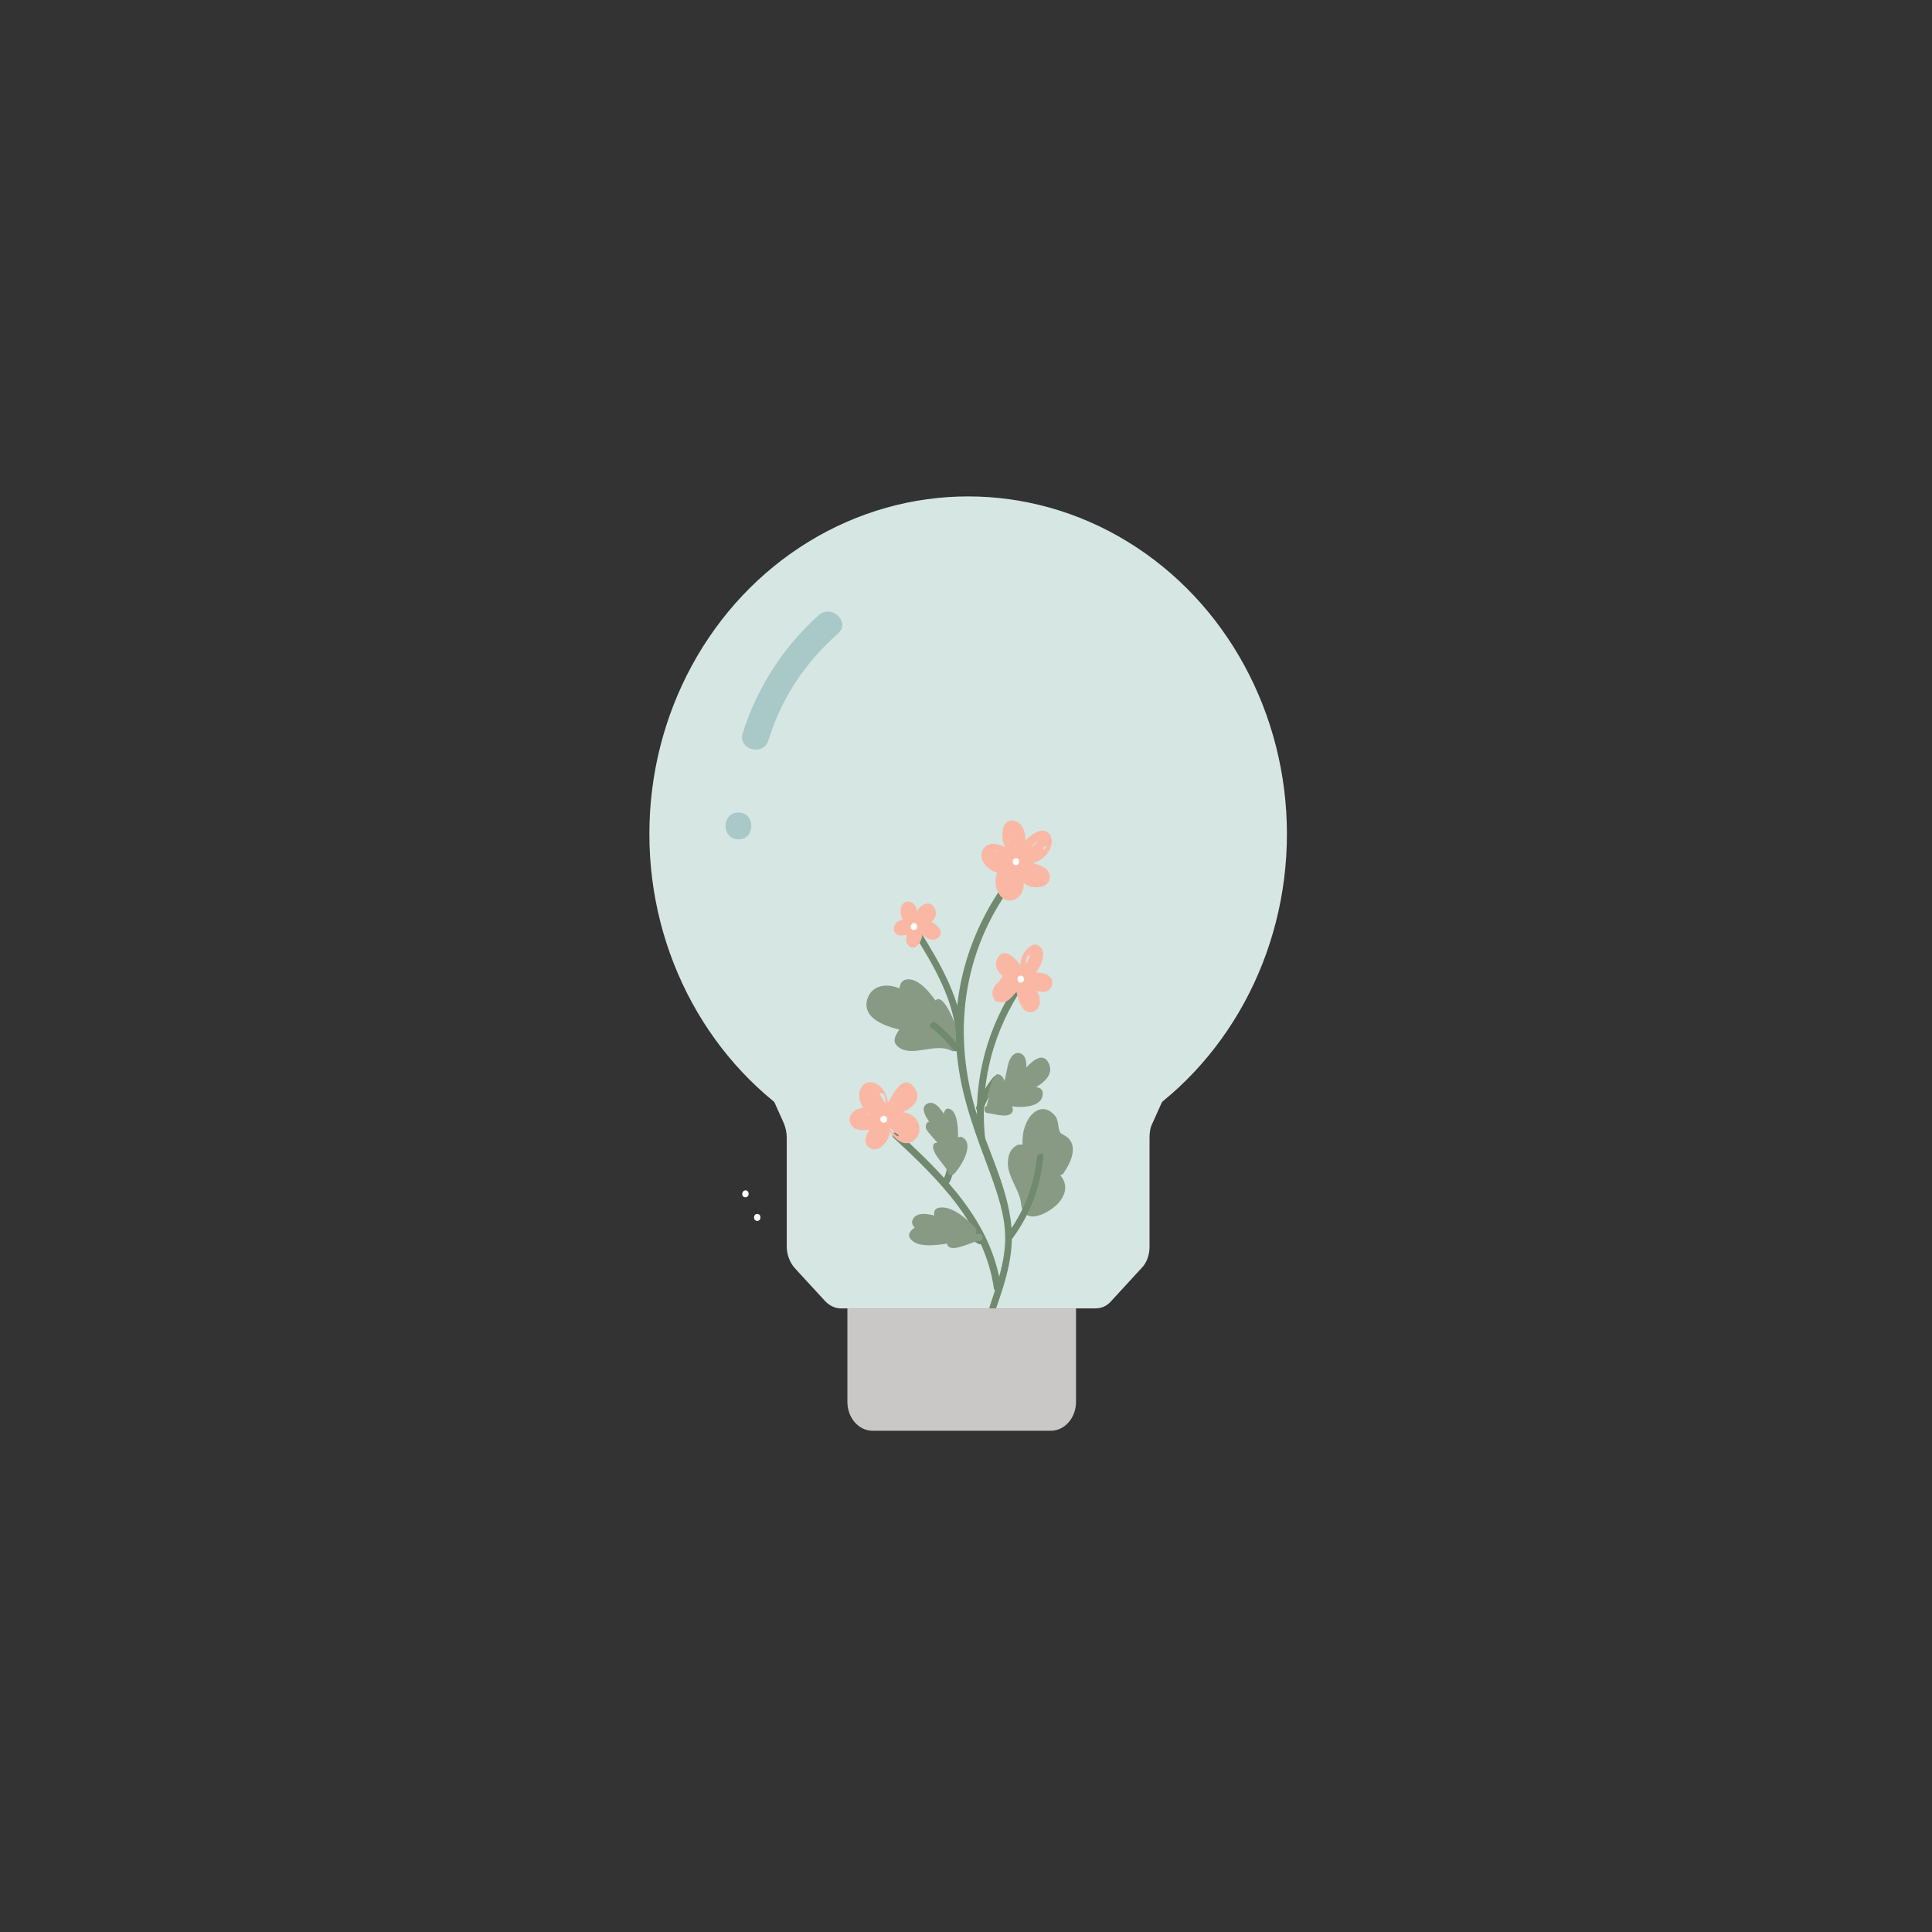 <?xml version="1.0" encoding="utf-8"?>
<!-- Generator: Adobe Illustrator 19.0.0, SVG Export Plug-In . SVG Version: 6.00 Build 0)  -->
<svg version="1.1" id="Layer_1" xmlns="http://www.w3.org/2000/svg" xmlns:xlink="http://www.w3.org/1999/xlink" x="0px" y="0px"
	 viewBox="0 0 360 360" style="enable-background:new 0 0 360 360;" xml:space="preserve">
<rect x="0" y="0" width="360" height="360" fill="#333333" stroke="none"/>
<style type="text/css">
	.st0{fill:#D6E6E3;}
	.st1{fill:#A9C8C8;}
	.st2{fill:#71896F;}
	.st3{fill:#889A84;}
	.st4{fill:#C3D6C2;}
	.st5{fill:#FFFFFF;}
	.st6{fill:#FAB8A4;}
	.st7{fill:#CAC8C7;}
</style>
<ellipse id="XMLID_5_" class="st0" cx="180.4" cy="155.4" rx="59.4" ry="62.9"/>
<path id="XMLID_3_" class="st0" d="M219.6,198.5l-4.9,10.9c-0.4,0.8-0.5,1.7-0.5,2.6v20.3c0,1.5-0.5,3-1.5,4l-5.7,6.2
	c-0.8,0.9-1.8,1.3-2.9,1.3h-23.2h-1h-23.2c-1.1,0-2.1-0.5-2.9-1.3l-5.7-6.2c-0.9-1-1.5-2.5-1.5-4V212c0-0.9-0.2-1.8-0.5-2.6
	l-4.9-10.9H219.6z"/>
<g id="XMLID_2_">
	<path id="XMLID_206_" class="st1" d="M154.4,116.4c-6.4,5.5-11.1,12.9-13.5,20.9"/>
	<g id="XMLID_201_">
		<path id="XMLID_205_" class="st1" d="M152.6,114.6c-6.7,6-11.5,13.5-14.2,22c-1,3.1,3.9,4.4,4.8,1.3c2.4-7.8,6.8-14.4,12.9-19.8
			C158.6,116,155,112.5,152.6,114.6L152.6,114.6z"/>
	</g>
</g>
<g id="XMLID_1_">
	<path id="XMLID_199_" class="st1" d="M137.6,153.9"/>
	<g id="XMLID_194_">
		<path id="XMLID_198_" class="st1" d="M137.6,156.4c3.2,0,3.2-5,0-5C134.4,151.4,134.4,156.4,137.6,156.4L137.6,156.4z"/>
	</g>
</g>
<g id="XMLID_24_">
	<g id="XMLID_188_">
		<path id="XMLID_192_" class="st2" d="M188.6,184.6c-5.2,8.4-7.4,18-6.3,27.9c0.1,0.8,1.3,0.8,1.3,0c-1.1-9.7,1-18.9,6.1-27.2
			C190.1,184.5,189,183.9,188.6,184.6L188.6,184.6z"/>
	</g>
</g>
<g id="XMLID_90_">
	<path id="XMLID_186_" class="st3" d="M197.5,218.3c0.5-0.8,1.1-1.5,1.4-2.4c0.3-0.9,0.4-1.8,0.1-2.7c-0.3-0.9-1.1-1.6-2-1.6l0-0.6
		c0-1-0.3-2.1-0.9-2.9c-0.4-0.6-1.1-1.1-1.8-1.1c-0.8,0-1.4,0.6-1.9,1.3c-1.1,1.6-1.5,3.5-1.2,5.4l-0.3,0.3
		c-0.2-0.3-0.7-0.5-1.1-0.4s-0.7,0.4-0.9,0.7c-0.6,0.9-0.6,2.2-0.3,3.3s0.9,2.1,1.3,3.2c0.6,1.4,1,3,1.2,4.5l0.7,0.5
		c1.8-0.1,3.5-0.9,4.8-2.2c0.6-0.6,1.1-1.3,1.2-2.2s-0.1-1.8-0.8-2.3"/>
	<g id="XMLID_181_">
		<path id="XMLID_185_" class="st3" d="M198.1,218.7c1.2-1.7,2.8-4.7,1-6.6c-0.4-0.4-1.3-0.8-1.5-1c-0.6-1-0.2-2.3-1.1-3.3
			c-1.5-1.7-3.3-1.4-4.6,0.3c-0.7,1-1.2,2.3-1.3,3.5c0,0.4-0.3,2.1,0.2,1.7c0.2-0.2-1.5,0.2-0.9-0.1c-1.6,0.7-2.1,1.9-2.1,3.7
			c0.1,2.3,1.7,4.3,2.3,6.5c0.3,1.2,0.1,2.2,1.1,2.9c1.6,1.2,4.8-0.8,5.9-2c1.5-1.6,2-3.6,0.4-5.4c-0.5-0.6-1.4,0.3-0.9,0.9
			c1.8,2-1.9,5.7-3.9,5.5c-1.5-0.2-1.1-0.9-1.4-2.2c-0.2-0.8-0.5-1.6-0.8-2.4c-0.2-0.3-0.3-0.7-0.5-1c-1.2-1.7-1-3.3,0.7-4.9
			c0.2,0.2,0.6,0.1,0.8-0.1c0.2-0.3,0.3-0.5,0.5-0.8c0.4-0.8-0.4-2.3,0.2-3.2c4.1-5.8,4.3-0.2,4.4,1c0,0.3,0.2,0.5,0.5,0.6
			c3.6,1,1.1,4.5,0.2,5.8C196.5,218.7,197.6,219.3,198.1,218.7L198.1,218.7z"/>
	</g>
</g>
<g id="XMLID_57_">
	<g id="XMLID_175_">
		<path id="XMLID_179_" class="st2" d="M186.5,239.7c-1.8-12.1-10.5-20.7-19.1-28.6c-0.6-0.5-1.5,0.3-0.9,0.9
			c8.4,7.8,17,16.2,18.7,28.1C185.4,240.9,186.6,240.5,186.5,239.7L186.5,239.7z"/>
	</g>
</g>
<g id="XMLID_419_">
	<path id="XMLID_173_" class="st3" d="M178.5,194.4c-0.3-2.4-1.2-4.7-2.5-6.8c-0.2-0.3-0.5-0.7-0.8-0.8s-0.8,0.2-0.7,0.6
		c-1-1.4-2.2-2.7-3.6-3.8c-0.4-0.3-0.7-0.5-1.2-0.6c-0.4-0.1-0.9,0-1.2,0.3c-0.4,0.5-0.3,1.2-0.1,1.8c-1.1-0.9-2.7-1.3-4-0.9
		c-1.4,0.4-2.4,1.9-2.1,3.3c0.3,1.2,1.4,2,2.5,2.6c1.2,0.6,2.6,1,4,1.2c-0.1,0.5-0.5,0.9-0.9,1.4c-0.3,0.4-0.6,1.1-0.3,1.5
		c0.2,0.2,0.4,0.4,0.7,0.5c1.5,0.5,3.2,0.1,4.8-0.1c1.6-0.2,3.4-0.3,4.7,0.6"/>
	<g id="XMLID_168_">
		<path id="XMLID_172_" class="st3" d="M179.1,194.2c-0.2-1.1-3.6-11.4-5.3-6.9c0.4,0,0.8-0.1,1.1-0.1c-1.2-1.6-3.1-4.4-5.3-4.7
			c-1.9-0.2-2.2,1.4-1.9,2.9c0.3-0.2,0.6-0.5,0.9-0.7c-2.3-1.5-6-1.7-7,1.5c-1.1,3.8,4.1,5.3,6.8,5.8c-0.1-0.3-0.2-0.6-0.4-0.9
			c-0.7,1.4-2.2,2.7-0.6,4c2.6,2,6.9-0.9,9.9,0.7c0.7,0.4,1.3-0.7,0.6-1.1c-1.5-0.8-2.8-0.9-4.5-0.8c-1.8,0.2-5.8,0.9-4.3-2.2
			c0.2-0.3,0.1-0.8-0.4-0.9c-1.3-0.2-2.6-0.5-3.8-1.1c-0.5-0.3-0.9-0.6-1.4-0.9c1.3-3.4,2.8-4.4,4.5-2.9c0.5,0.3,1-0.2,0.9-0.7
			c1.3-0.7,2.3-0.5,3,0.5c0.7,0.7,1.3,1.5,1.9,2.3c0.3,0.4,0.9,0.4,1.1-0.1c0-0.1,1.7,2.7,1.8,3c0.5,1.3,0.8,2.6,1.1,3.9
			C178,195.4,179.2,195,179.1,194.2L179.1,194.2z"/>
	</g>
</g>
<g id="XMLID_555_">
	<path id="XMLID_166_" class="st4" d="M182.6,206.5c0.7-1.9,1.7-3.7,3-5.3"/>
	<g id="XMLID_161_">
		<path id="XMLID_165_" class="st2" d="M183.2,206.7c0.7-1.8,1.6-3.5,2.8-5.1c0.5-0.6-0.4-1.5-0.9-0.9c-1.4,1.7-2.4,3.6-3.2,5.6
			C181.7,207.1,183,207.4,183.2,206.7L183.2,206.7z"/>
	</g>
</g>
<g id="XMLID_576_">
	<g id="XMLID_154_">
		<path id="XMLID_158_" class="st2" d="M179.6,194.4c-0.3-8-4.3-14.7-8.4-21.3c-0.4-0.7-1.5-0.1-1.1,0.6c4,6.4,7.9,12.9,8.2,20.6
			C178.4,195.2,179.7,195.2,179.6,194.4L179.6,194.4z"/>
	</g>
</g>
<g id="XMLID_52_">
	<g id="XMLID_148_">
		<path id="XMLID_152_" class="st2" d="M193.2,215.6c-0.5,5.3-2.4,10.2-5.6,14.5c-0.5,0.7,0.6,1.3,1.1,0.6c3.3-4.5,5.2-9.6,5.7-15.2
			C194.6,214.8,193.3,214.8,193.2,215.6L193.2,215.6z"/>
	</g>
</g>
<g id="XMLID_25_">
	<g id="XMLID_142_">
		<path id="XMLID_146_" class="st2" d="M188.6,162.7c-7.9,10-11.8,22.7-10.1,35.4c0.9,7.1,3.5,13.8,6,20.5c1.4,3.9,2.8,7.9,2.8,12.1
			c0,4.4-1.5,8.6-2.9,12.8c-0.3,0.8,0.9,1.1,1.2,0.3c1.9-5.4,3.6-10.8,2.7-16.6c-1-7.1-4.6-13.7-6.6-20.6c-4.4-15.1-2-30.6,7.9-43
			C190,162.9,189.1,162,188.6,162.7L188.6,162.7z"/>
	</g>
</g>
<g id="XMLID_374_">
	<g id="XMLID_136_">
		<path id="XMLID_140_" class="st2" d="M177,220.2c1.2-2.6,0.7-5.3-0.2-7.9c-0.3-0.8-1.5-0.4-1.2,0.3c0.7,2.3,1.4,4.7,0.3,6.9
			C175.6,220.3,176.7,220.9,177,220.2L177,220.2z"/>
	</g>
</g>
<g id="XMLID_159_">
	<g id="XMLID_109_">
		<path id="XMLID_113_" class="st2" d="M183,230.7c-1.8-1-3.7-1.7-5.6-2.2c-0.8-0.2-1.1,1-0.3,1.2c1.9,0.5,3.6,1.2,5.3,2.1
			C183.1,232.1,183.7,231.1,183,230.7L183,230.7z"/>
	</g>
</g>
<g id="XMLID_409_">
	<g id="XMLID_123_">
		<path id="XMLID_127_" class="st2" d="M178.6,194.8c-1.3-1.6-2.7-3-4.2-4.2c-0.6-0.5-1.5,0.4-0.9,0.9c1.6,1.2,3,2.7,4.2,4.2
			C178.3,196.3,179.1,195.4,178.6,194.8L178.6,194.8z"/>
	</g>
</g>
<g id="XMLID_62_">
	<path id="XMLID_121_" class="st3" d="M181.3,229.3c-1.3-1.7-3.3-3-5.5-3.6c-0.4-0.1-0.8-0.2-1.1,0.1c-0.2,0.2-0.2,0.5-0.1,0.8
		c0.1,0.3,0.2,0.6,0.4,0.8c-1.1-0.3-2.2-0.7-3.4-0.5c-0.5,0.1-1,0.3-1.1,0.7c-0.1,0.3,0.1,0.6,0.3,0.8c0.2,0.2,0.5,0.4,0.8,0.5
		c-0.4,0.2-0.8,0.4-1.2,0.6c-0.2,0.1-0.4,0.3-0.4,0.5c-0.1,0.3,0.1,0.6,0.4,0.8c0.3,0.2,0.6,0.2,1,0.3c1.9,0.3,3.8,0.3,5.7-0.1
		c0,0.2-0.1,0.3-0.1,0.5c0,0.2,0,0.4,0.2,0.4c0.1,0,0.2,0,0.2,0.1c1.4,0.1,2.7-0.7,4-1.3c0.3-0.1,0.7-0.3,1.1-0.2"/>
	<g id="XMLID_115_">
		<path id="XMLID_120_" class="st3" d="M181.8,228.9c-1.4-1.6-4.2-4.1-6.5-3.9c-1.7,0.1-1.3,1.5-0.8,2.7c0.2-0.3,0.5-0.6,0.7-0.9
			c-1.3-0.4-4.3-1.3-5.1,0.4c-0.5,1,0.4,1.7,1.2,2.2c0-0.4,0-0.7,0-1.1c-1.2,0.5-2.8,1.7-1.3,2.9c1.6,1.4,5.4,0.7,7.3,0.4
			c-0.3-0.3-0.5-0.5-0.8-0.8c-0.7,3.7,4.7,0.4,6,0.4c0.8,0,0.8-1.3,0-1.3c-0.6,0-0.8,0.1-1.3,0.2c-0.3,0.1-3.6,1.4-3.5,1
			c0.1-0.5-0.3-0.8-0.8-0.8c-1.4,0.2-2.7,0.3-4.1,0.2c-1.2-0.1-2.7-0.5-0.9-1.3c0.4-0.2,0.4-0.9,0-1.1c0.2-0.9,0.7-1.1,1.4-0.8
			c0.5,0.1,1.1,0.2,1.6,0.4c0.6,0.2,0.9-0.5,0.7-0.9c-0.7-1.5,2.2,0.2,2.7,0.4c1,0.6,1.9,1.4,2.6,2.3
			C181.4,230.4,182.3,229.5,181.8,228.9L181.8,228.9z"/>
	</g>
</g>
<g id="XMLID_63_">
	<path id="XMLID_107_" class="st3" d="M177.3,218.4c1.3-1.1,1.8-2.8,2.2-4.5c0.1-0.5,0.1-1.1-0.3-1.3c-0.4-0.1-0.8,0.3-1,0.7
		c-0.3,0.7-0.5,1.6-0.4,2.4c0-1.1,0-2.3,0-3.4c0-1.6,0-3.2-0.7-4.7c-0.1-0.2-0.3-0.4-0.4-0.3c-0.1,0-0.1,0.1-0.1,0.2
		c-0.3,0.9-0.3,1.8-0.1,2.7c-0.4-1.4-1.2-2.7-2.3-3.6c-0.2-0.2-0.4-0.3-0.7-0.4c-0.3,0-0.6,0.1-0.6,0.4c0,0.2,0.1,0.3,0.1,0.5
		c0.7,1.3,1.5,2.5,2.5,3.6c-0.6-0.4-1.2-0.8-1.9-1c-0.1,0-0.2-0.1-0.3,0c-0.2,0.1-0.1,0.5,0.1,0.7c0.8,0.9,1.6,1.7,2.4,2.7
		s1.4,2,1.5,3.2c-0.1-1.3-0.2-2.6-0.4-4c-0.1-0.8-0.3-1.7-0.9-2.3c0.2,0.7,0.3,1.4,0.5,2c-0.3-0.3-0.5-0.7-0.8-1
		c0.9,1.6,1.4,3.3,1.5,5.1c-0.6-1.1-1.4-2.1-2.6-2.6c-0.2,0.2,0,0.4,0.1,0.6c1,1.2,1.9,2.5,2.7,3.9"/>
	<g id="XMLID_95_">
		<path id="XMLID_99_" class="st3" d="M177.7,218.8c1.1-1,3.5-4.8,2.2-6.4c-1.8-2.1-2.8,2.2-2.8,3.2c0.4,0,0.8,0,1.3,0
			c0-1.7,0.8-8.5-1.6-9c-0.3-0.1-0.5,0-0.7,0.3c-0.6,1-0.5,2.3-0.3,3.4c0.4-0.1,0.8-0.2,1.2-0.3c-0.4-1.2-2.3-5.5-4.3-4.3
			c-1.9,1.1,1.4,4.5,2.2,5.4c0.3-0.3,0.5-0.7,0.8-1c-0.8-0.5-1.6-1-2.5-1.1c-0.3,0-0.5,0.2-0.6,0.5c-0.3,0.7,0.1,1.1,0.5,1.6
			c1.4,1.8,3,2.9,3.5,5.3c0.1,0.7,1.3,0.5,1.2-0.2c-0.2-2.2-0.1-4.9-1.5-6.7c-0.4-0.5-1.2,0.1-1,0.6c0.2,0.7,0.3,1.4,0.5,2
			c0.3-0.2,0.7-0.4,1-0.6c-0.3-0.3-0.5-0.7-0.8-1c-0.5-0.6-1.3,0.2-1,0.8c0.8,1.6,1.3,3.1,1.4,4.8c0.4-0.1,0.8-0.2,1.2-0.3
			c-0.7-1.3-1.5-2.1-2.8-2.8c-0.3-0.2-0.8,0-0.9,0.4c-0.1,0.6,0,0.6,0.2,1.2c0.5,1.2,1.9,2.5,2.6,3.8c0.4,0.7,1.5,0.1,1.1-0.6
			c-0.2-0.4-2.8-3.7-2.7-4c-0.3,0.1-0.6,0.2-0.9,0.4c1,0.5,1.8,1.4,2.4,2.4c0.3,0.5,1.2,0.3,1.2-0.3c-0.2-2-0.7-3.7-1.6-5.5
			c-0.3,0.3-0.7,0.5-1,0.8c0.3,0.3,0.5,0.7,0.8,1c0.4,0.5,1.2,0,1-0.6c-0.2-0.7-0.3-1.4-0.5-2c-0.3,0.2-0.7,0.4-1,0.6
			c1.2,1.5,1,4,1.2,5.8c0.4-0.1,0.8-0.1,1.2-0.2c-0.2-1.3-0.8-2.3-1.6-3.3c-0.4-0.5-0.9-1-1.3-1.5c-0.6-0.7-0.8-0.8,0.2-0.1
			c0.6,0.4,1.2-0.5,0.8-1c-0.3-0.3-2-2.3-1.8-2.7c0.4-0.6,1.8,2.9,1.8,2.9c0.3,0.8,1.3,0.4,1.2-0.3c-0.1-0.6-0.3-2.3-0.1-0.8
			c0.1,0.9,0.2,1.7,0.2,2.6c0,1.3,0,2.5,0,3.8c0,0.8,1.2,0.8,1.3,0c0-1.8,0.3-1.8,0.1-0.5c-0.2,1.1-0.9,2.1-1.7,2.8
			C176.2,218.5,177.1,219.4,177.7,218.8L177.7,218.8z"/>
	</g>
</g>
<g id="XMLID_64_">
	<path id="XMLID_106_" class="st3" d="M184.4,203.9c0.3-1,0.6-1.9,1-2.8c0-0.1,0.1-0.2,0.2-0.3c0.2-0.1,0.4,0.2,0.5,0.4
		c0.2,0.6,0.4,1.3,0.5,2c0.1,0.1,0.2-0.1,0.3-0.2c0.9-1.7,0.8-3.8,1.7-5.5c0.2-0.3,0.5-0.7,0.8-0.6c0.4,0,0.7,0.5,0.8,1
		c0.3,1.2,0.1,2.5-0.4,3.6c0.7-1.2,1.5-2.5,2.7-3.3c0.4-0.2,0.8-0.4,1.2-0.3c0.4,0.1,0.7,0.4,0.9,0.9c0.3,0.7-0.1,1.6-0.6,2.2
		c-0.5,0.6-1.2,1-1.9,1.3c-1.2,0.6-2.3,1.2-3.5,1.9c1.4-0.3,2.8-0.6,4.3-0.8c0.1,0,0.2,0,0.3,0c0.2,0.1,0.3,0.4,0.2,0.6
		c-0.1,0.8-0.9,1.3-1.7,1.5c-1.4,0.5-2.9,0.5-4.3,0.1c-0.2,0.5,0.6,1,0.3,1.5c-0.2,0.3-0.6,0.3-0.9,0.3c-1.1-0.1-2.1-0.3-3.2-0.4"/>
	<g id="XMLID_101_">
		<path id="XMLID_105_" class="st3" d="M185,204.1c0.4-1.3,0.7-3.2,1.1-0.7c0.1,0.3,0.5,0.5,0.8,0.4c0.8-0.2,1-1.3,1.2-2
			c0.2-0.9,0.2-2,0.7-2.8c1.7-3,0.9,1.5,0.6,2.3c-0.3,0.7,0.8,1.1,1.1,0.5c0.5-0.8,1-1.7,1.7-2.4c0.3-0.2,0.5-0.5,0.8-0.7
			c1.3,0.9,1.3,1.7,0,2.3c-1.4,1-3.1,1.6-4.5,2.4c-0.6,0.3-0.2,1.3,0.5,1.1c0.4-0.1,3.9-1,4.1-0.7c0.1,0.1-1.7,1-2,1.1
			c-1.1,0.3-2.2,0.1-3.2-0.1c-0.4-0.1-0.8,0.2-0.8,0.6c0,0.3,0.2,1.1,0.2,1.1c-0.3,0.3-2.9-0.3-3.3-0.4c-0.8-0.1-0.8,1.2,0,1.3
			c1.1,0.1,3.6,1,4.5,0c0.6-0.7-0.1-1.2-0.1-2c-0.3,0.2-0.5,0.4-0.8,0.6c1.8,0.4,6.5,0.7,6.7-2.1c0.2-2.5-4.5-0.8-5.6-0.5
			c0.2,0.4,0.3,0.8,0.5,1.1c1.9-1,7.6-2.9,6.3-6.2c-1.5-3.5-5.1,1.5-5.9,2.8c0.4,0.2,0.8,0.3,1.1,0.5c0.5-1.2,1.3-5.3-1-5.4
			c-0.9,0-1.4,0.9-1.7,1.6c-0.3,0.8-0.9,4.7-1.3,4.8c0.3,0.1,0.5,0.3,0.8,0.4c-0.2-1-0.3-2.5-1.4-2.8c-0.2-0.1-0.5,0-0.6,0.2
			c-0.7,0.9-1.1,2.2-1.4,3.4C183.5,204.5,184.7,204.9,185,204.1L185,204.1z"/>
	</g>
</g>
<g id="XMLID_54_">
	<g id="XMLID_59_">
		<path id="XMLID_68_" class="st5" d="M138.9,223.1c0.8,0,0.8-1.3,0-1.3C138.1,221.9,138.1,223.1,138.9,223.1L138.9,223.1z"/>
	</g>
</g>
<g id="XMLID_66_">
	<g id="XMLID_88_">
		<path id="XMLID_93_" class="st6" d="M190.4,160.1c1.1-1.8,1.3-7.3-2-7.2c-1.2,0.1-1.6,1.3-1.6,2.4c-0.2,2.2,1.2,4,2.5,5.6
			c0.3,0.4,0.8,0.2,1-0.1c1.1-1.5-0.1-5-0.6-6.6c-0.2-0.6-1.1-0.6-1.2,0c-0.3,1.6-0.3,3,0.3,4.5c0.3,0.8,1.4,0.5,1.2-0.3
			c-0.3-1.3-0.6-2.4-1.1-3.6c-0.2-0.6-1.3-0.6-1.2,0.2c0.1,1.8,0.4,5.3,2.4,6c0.2,0.1,0.5,0,0.6-0.2c1-1,0.8-2.4,1.9-3.5
			c1.3-1.4,4-0.2,0.9,2c-0.9,0.6-2.3,0.8-3.4,1.1c0.2,0.3,0.5,0.6,0.7,0.9c1.2-1.6,3.3-2.8,4.7-4.4c0.5-0.6-0.3-1.5-0.9-0.9
			c-1,1.1-1.9,2.2-2.7,3.5c-0.3,0.6,0.5,1.3,1,0.8c0.6-0.6,1.1-1.2,1.7-1.9c-0.3-0.3-0.7-0.5-1-0.8c-1.1,1.7-2.8,1.4-4.2,2.5
			c-0.2,0.2-0.2,0.5-0.1,0.8c0.4,0.9,1,0.8,1.9,1c0.5,0.1,3.7,0.1,1.3,0.9c-0.9,0.9-1.6,0.6-2-0.8c-0.3-0.5-0.6-1.1-0.8-1.6
			c-0.3,0.3-0.6,0.6-0.9,0.9c1.1,0.5,1.8,1.8,2.8,2.5c0.8,0.5,1.6,0.7,2.5,0.9c0.6,0.1,0.7-0.7,0.4-1.1c-0.9-1.1-1.9-1.8-3.2-2.4
			c-0.3-0.2-0.8-0.1-0.9,0.4c-0.4,1.7,2.5,2.8,3.8,3.1c0.4,0.1,0.8-0.2,0.8-0.6c0.1-2.1-3.5-3-5.1-3.6c-0.6-0.2-0.9,0.5-0.7,0.9
			c1.6,2.4,0.9,3.4-2.1,3.1c0-0.9,0.3-1.8,0.8-2.6c0.8-1,1.3-1.3,0.3,0.9c-0.6,1.4-1,2.5-0.7,4.1c0.1,0.6,0.9,0.5,1.1,0.1
			c1.2-1.5,1.6-3.1,1.6-5c0-0.6-0.9-0.9-1.2-0.3c-0.7,1.2-1,2.4-1.1,3.8c0,0.8,1.2,0.8,1.3,0c0.1-1.1,1-4.2-0.7-4.6
			c-0.9-0.2-1.4,0.6-1.5,1.5c0,0.3,0.2,0.5,0.5,0.6c2.6,0.7,1.6-3.6,0.5-4.6c-1.4-1.3-4.6-2-5.1,0.6c-0.4,2.2,2.7,4.3,4.7,3.6
			c3.1-1.1-1.3-3.8-2.5-4.3c-0.7-0.3-1.1,0.8-0.5,1.1c0.8,0.5,1.6,0.9,2.3,1.4c0.6,0.4,1.3-0.5,0.8-1c-1-0.8-1.8-1-3.1-0.7
			c-0.4,0.1-0.6,0.6-0.4,0.9c0.7,1,1.3,1.5,2.5,1.8c0.6,0.1,0.9-0.4,0.7-0.9c-0.5-1-1.3-1.8-2.5-1.7c-0.3,0-0.5,0.2-0.6,0.5
			c-0.3,0.8,0.1,1.3,0.6,2c0,0,2.5,2.4,2.4,2.5c0.3,0.1,0.6,0.2,0.9,0.4c-0.1-0.5-0.2-1-0.3-1.5c-0.1-0.6-1.1-0.6-1.2,0
			c-0.1,0.6-0.1,0.7,0,1.3c0.2,0.8,1.4,0.4,1.2-0.3c0-0.2,0-0.4,0-0.7c-0.4,0-0.8,0-1.2,0c0.1,0.5,0.2,1,0.3,1.5
			c0.1,0.4,0.6,0.6,0.9,0.4c0.6-0.5,0.9-0.8,0.7-1.7c-0.1-0.3-0.4-0.5-0.6-0.8c-0.6-0.4-1.1-0.8-1.6-1.3c-1.2-1.5-1.3-1.5-0.2,0
			c0.2-0.3,0.5-0.6,0.7-0.9c-0.6-0.4-1.2-0.8-1.8-1.2c-0.1,0.3-0.2,0.6-0.4,0.9c0.6,0.1,1.3,0.3,1.9,0.4c0.3-0.3,0.5-0.7,0.8-1
			c-0.8-0.5-1.6-0.9-2.3-1.4c-0.2,0.4-0.3,0.8-0.5,1.1c1.1,0.1,1.7,0.7,1.7,1.8c-1.3-0.1-1.5-1-0.7-2.8c1.9,1.5,2.6,3.2,2.3,5.1
			c-0.1,0.6-0.1,1.3-0.2,1.9c0.4,0,0.8,0,1.3,0c0-1.1,0.3-2.2,0.9-3.1c-0.4-0.1-0.8-0.2-1.2-0.3c0,1.7-0.4,3-1.4,4.4
			c0.4,0,0.8,0.1,1.1,0.1c-0.4-2.1,2-4,1.5-5.9c-0.2-0.7-0.6-1.2-1.3-1.2c-2-0.1-3.2,3.6-3.1,5.1c0.1,1.7,1.4,3.9,3.3,3.2
			c2.9-1,2-5,1.1-7c-0.2,0.3-0.5,0.6-0.7,0.9c0.5,0.2,4.3,1.4,4.2,2.4c0.3-0.2,0.5-0.4,0.8-0.6c-0.4-0.1-3-1-2.9-1.6
			c-0.3,0.1-0.6,0.2-0.9,0.4c1.2,0.5,2.1,1.2,3,2.2c0.1-0.4,0.3-0.7,0.4-1.1c-2.5-0.3-2.8-2.3-4.7-3.2c-0.6-0.3-1.1,0.3-0.9,0.9
			c0.9,1.9,2.1,4,4.4,4.3c1.4,0.2,3-0.3,3-1.9c0-1.9-2.4-2.4-3.8-2.7c-2.7-0.4-1,0,0.4-0.7c0.9-0.4,1.5-1,2.1-1.8
			c0.4-0.6-0.5-1.3-1-0.8c-0.6,0.6-1.1,1.2-1.7,1.9c0.3,0.3,0.7,0.5,1,0.8c0.7-1.2,1.5-2.2,2.5-3.2c-0.3-0.3-0.6-0.6-0.9-0.9
			c-1.5,1.7-3.6,2.8-4.9,4.6c-0.3,0.5,0.2,1,0.7,0.9c2-0.4,4.4-1,5.5-3c0.6-1.1,0.8-2.7-0.4-3.5c-1.3-0.8-3.2,0.7-4,1.6
			c-0.6,0.7-0.7,1.3-1.1,2.1c-0.1,0.3-0.1,0.5-0.1,0.8c-0.2-0.5-0.4-1-0.7-1.4c-0.4-1.1-0.6-2.1-0.6-3.2c-0.4,0.1-0.8,0.1-1.2,0.2
			c0.5,1.2,0.8,2.4,1.1,3.6c0.4-0.1,0.8-0.2,1.2-0.3c-0.5-1.3-0.6-2.5-0.3-3.8c-0.4,0-0.8,0-1.2,0c0.4,1.3,1.6,4.4,0.7,5.6
			c0.3,0,0.7-0.1,1-0.1c-0.6-0.8-3.6-4.3-1.3-4.5c1-0.6,1.5-0.1,1.3,1.5c0,0.9-0.2,1.7-0.7,2.4C188.9,160.1,190,160.8,190.4,160.1
			L190.4,160.1z"/>
	</g>
</g>
<g id="XMLID_70_">
	<g id="XMLID_82_">
		<path id="XMLID_86_" class="st6" d="M191.4,182.6c1.7-0.7,4.4-5,2.1-6.4c-1-0.6-2,0.4-2.6,1.2c-0.9,1.3-1,3-0.4,4.5
			c0.2,0.5,0.9,0.7,1.1,0.1c0.8-1.3,1.4-2.7,1.8-4.1c0.2-0.7-0.8-1.1-1.1-0.5c-0.6,1.1-1.1,2.1-1.4,3.3c0.2-0.2,0.4-0.3,0.6-0.5
			c-1.2,0-1.7,0.8-1.5,2c0.4-0.1,0.8-0.1,1.2-0.2c-0.4-1.6-3.6-6.4-5.3-3.5c-1.4,2.5,2.2,4.9,4.4,4.1c0.3-0.1,0.4-0.3,0.5-0.6
			c0.1-1.5-2.5-2.8-3.6-3.4c-0.5-0.3-1.3,0.3-0.9,0.9c0.8,1.1,1.8,2,2.9,2.8c0.5,0.4,1.2-0.3,0.9-0.9c-0.5-0.8-1-1.3-1.8-1.7
			c-0.6-0.3-1.2,0.4-0.8,1c0.9,1.1,2.1,1.9,3.6,2c0.3,0,0.5,0,0.8,0c0.3,0,0.5-0.1,0.8-0.1c0.4,0.2,0.8,0.5,1.2,0.7
			c-0.6,0.4-3-1.4-3.4-1.8c-0.3,0.3-0.5,0.7-0.8,1c1,0.5,5.8,3,6.3,0.7c0.5-2.2-3.9-2.2-5-1.9c-0.4,0.1-0.6,0.7-0.3,1
			c1.3,1.1,2.7,1.7,4.5,1.6c0.5,0,0.8-0.5,0.5-0.9c-0.9-1.6-4-2.4-5.8-2.3c-0.3,0-0.5,0.2-0.6,0.5c-0.3,0.9,0.4,1.4,1.1,2
			c0.3,0.2,0.5,0.5,0.8,0.7c1,0.6,1,1.3-0.1,2c-0.9-0.2-0.8-3.1-0.7-3.7c-0.4,0.1-0.8,0.1-1.2,0.2c0.5,1.7-0.1,3.5,1.4,4.9
			c0.2,0.2,0.5,0.2,0.8,0.1c2.4-1.1,0.5-3.6-0.9-4.6c-0.5-0.3-1,0.2-0.9,0.7c0.3,1.3,0.9,2.1,2,2.8c0.5,0.3,1-0.2,0.9-0.7
			c-0.3-1.3-0.8-2.4-1.8-3.4c-0.2-0.2-0.7-0.3-0.9,0c-0.6,0.8-1.7,2-2.8,2c-0.8,0-0.7-0.1,0.1-0.7c0.8-0.7,1.6-0.8,2.6-0.3
			c-0.1-0.3-0.2-0.6-0.4-0.9c-0.5,0.7-4.9,0.6-3.5,2.9c1.1,1.7,4.1-0.8,4.9-1.6c0.5-0.5,0-1.2-0.6-1c-1.9,0.4-3.3,1.5-4.7,2.8
			c0.3,0.2,0.7,0.4,1,0.6c0.4-1.4,1-2.6,1.8-3.9c0.4-0.7-0.6-1.3-1.1-0.6c-0.7,1-1.5,2-1.6,3.3c0,0.3,0.2,0.5,0.5,0.6
			c1.1,0.4,2.7-2,3.1-1.7c-0.1-0.2-0.2-0.5-0.3-0.7c-0.1,0.3-1.8,2.8-2.1,2.4c-0.3-0.5,1.5-2.5,1.8-2.8c0.6-0.6-0.3-1.5-0.9-0.9
			c-0.8,0.9-3.4,3.8-1.6,4.9c1.6,1,3.7-2,4-3.2c0.1-0.3,0-0.6-0.3-0.7c-1.4-0.8-2.5,2-3.4,1.6c0.2,0.2,0.3,0.4,0.5,0.6
			c0.1-0.9,0.9-1.9,1.5-2.6c-0.4-0.2-0.7-0.4-1.1-0.6c-0.8,1.3-1.4,2.7-1.9,4.2c-0.2,0.6,0.6,1,1,0.6c1.3-1.1,2.5-2.1,4.2-2.4
			c-0.2-0.3-0.4-0.7-0.6-1c-0.3,0.3-0.6,0.6-1,0.9c-0.5,0.4-1,0.7-1.6,0.9c0.3-0.6,1.1-0.5,1.7-0.6c0.7-0.2,1.1-0.3,1.5-0.9
			c0.2-0.4,0-0.8-0.4-0.9c-2.1-0.9-5.7,0.4-5.1,3.2c0,0.2,0.2,0.4,0.4,0.4c2,0.5,4.2-1.1,5.3-2.5c-0.3,0-0.6,0-0.9,0
			c0.8,0.8,1.2,1.7,1.5,2.8c0.3-0.2,0.6-0.5,0.9-0.7c-0.8-0.5-1.3-1.1-1.4-2c-0.3,0.2-0.6,0.5-0.9,0.7c0.3,0.8,0.6,1.6,0.9,2.4
			c0.3,0,0.5,0.1,0.8,0.1c-1.2-1.1-0.6-2.9-1.1-4.3c-0.2-0.7-1.2-0.5-1.2,0.2c-0.2,1.6,0.8,7,3.5,5.6c0.9-0.5,1.1-1.6,0.9-2.5
			c-0.1-0.6-0.5-1.2-0.8-1.7c-0.2-0.3-2.2-1.9-2.1-2.1c-0.2,0.2-0.4,0.3-0.6,0.5c1.2-0.1,4.1,0.7,4.7,1.7c0.2-0.3,0.4-0.6,0.5-0.9
			c-1.4,0-2.5-0.4-3.6-1.3C191.6,181.9,191.5,182.3,191.4,182.6c0.6-0.2,1.3-0.2,2,0c1.1,0.3,1.3,0.4,0.5,0.3
			c-1.2-0.1-2.4-0.8-3.4-1.3c-0.6-0.3-1.3,0.5-0.8,1c1.1,1.1,5.5,3.8,6.3,1c0.3-1-0.4-1.8-1.3-2.1c-0.5-0.2-1-0.1-1.5-0.1
			c-2,0.1-3.3,0.2-4.7-1.4c-0.3,0.3-0.5,0.7-0.8,1c0.6,0.2,1,0.6,1.3,1.2c0.3-0.3,0.6-0.6,0.9-0.9c-1-0.7-1.7-1.5-2.5-2.4
			c-0.3,0.3-0.6,0.6-0.9,0.9c0.5,0.3,3,1.5,2.9,2.3c0.2-0.2,0.3-0.4,0.5-0.6c-1.1,0.4-1.7,0-1.7-1.2c-0.8-1.4-0.6-1.5,0.4-0.5
			c0.7,0.7,1.1,1.6,1.3,2.5c0.2,0.7,1.3,0.5,1.2-0.2c0.1-0.2,0.2-0.5,0.3-0.7c0.3,0,0.5-0.2,0.6-0.5c0.3-1.1,0.7-2,1.3-3
			c-0.4-0.2-0.8-0.3-1.1-0.5c-0.5,1.3-1,2.6-1.7,3.8c0.4,0,0.8,0.1,1.1,0.1c-0.2-0.6-0.8-2.8,0.1-3.3c1.2,0.3,1.3,0.8,0.6,1.7
			c-0.3,0.6-0.7,1.1-1.3,1.4C190.4,181.7,190.7,182.9,191.4,182.6L191.4,182.6z"/>
	</g>
</g>
<g id="XMLID_72_">
	<g id="XMLID_75_">
		<path id="XMLID_80_" class="st6" d="M170.9,171.8c0.1-1.2,0.2-3.5-1.5-3.8c-1.4-0.2-1.8,1.5-1.5,2.6c0.2,0.9,1.5,2.7,2.6,1.7
			c1-0.9-0.5-2.7-1.1-3.4c-0.4-0.5-1.1,0.1-1,0.6c0.2,1.2,0.7,2.1,1.5,2.9c0.2,0.2,0.7,0.2,0.9,0c0.4-0.5,0.7-1,1-1.6
			c0.1-0.1,0.2-0.3,0.3-0.4c0.3-0.5,0.5-0.3,0.5,0.8c-0.2,0.5-1.4,0.5-1.8,0.5c0.1,0.4,0.3,0.7,0.4,1.1c0.3-0.3,1.2-1.5,1.6-1.4
			c-0.2-0.2-0.3-0.4-0.5-0.6c0,0.1-1.4,0.6-1.6,1.1c-0.2,0.5,0,0.9,0.3,1.2c0.3-0.3,0.5-0.7,0.8-1c-1.3-0.6-3.3-1.3-4.6-0.3
			c-1,0.8-0.9,2.3,0.5,2.5c0.9,0.1,3.5-0.4,3.6-1.7c0.2-1.7-2.3-0.7-3-0.5c-0.5,0.2-0.6,1.1,0,1.2c1,0.2,1.8,0.1,2.6-0.4
			c-0.3-0.3-0.6-0.6-0.9-0.9c-0.6,1-1.9,3.3-0.6,4.3c1.4,1.1,2.4-1.2,2.5-2.2c0.1-0.6,0.1-3.6-1.5-2.7c-1,0.6-0.9,3,0.2,3.4
			c0.2,0.1,0.5,0,0.6-0.2c0.7-0.7,0.7-1.6,0.6-2.5c0-0.3-0.4-0.5-0.6-0.5c-0.7,0-1.2,0.9-0.6,1.4c0.4,0.3,0.7,0.2,1.1,0.1
			c0.4-0.1,0.2-0.3,0.8-0.2c0.4,0,0.7,0.2,1,0.5c-0.6,0.1-1-0.1-1.1-0.6c-0.2,0.3-0.4,0.6-0.5,0.9c0.4,0,0.8,0.1,1.2,0.2
			c0.7,0.2,1.1-0.8,0.5-1.1c-0.9-0.4-1.9-0.7-2.9-0.8c-0.8-0.1-0.8,1.2,0,1.3c0.8,0.1,1.5,0.3,2.3,0.6c0.2-0.4,0.3-0.8,0.5-1.1
			c-0.5-0.1-1-0.2-1.5-0.3c-0.5,0-0.7,0.5-0.5,0.9c0.4,0.9,1.2,1.7,2.3,1.7c0.7,0,1.5-0.5,1.5-1.3c0-0.9-1-1.6-1.7-2
			c-0.4-0.2-0.8-0.4-1.2-0.3c0,0-1,0.5-0.9,0.5c0.1,0.1,0.3,0.3,0.4,0.4c0,0.1,0,0.1,0,0.2c-0.2,0.1-0.4,0.2-0.5,0.3
			c0,0,0.1,0,0.1,0c-0.2-0.2-0.4-0.3-0.6-0.5c-0.1,0.4-0.2,0.9-0.2,1.3c0.2-0.1,0.4-0.1,0.6-0.2c-0.1,0-0.1-0.1-0.2-0.1
			c0.1,0.1,0.3,0.3,0.4,0.4c-0.2-0.6-0.1-1.1,0.1-1.7c-0.2,0.1-0.4,0.2-0.5,0.3c-0.2,0,0.3,2.2-0.6,2.2c0,0,0.8-1.9,0.9-2.1
			c0.3-0.5-0.3-1.2-0.9-0.9c-0.5,0.4-1.1,0.5-1.7,0.3c0,0.4,0,0.8,0,1.2c0.4-0.1,1.3-0.6,1.8-0.4c-0.1-0.1-0.3-0.3-0.4-0.4
			c0.1,0.2-2.6,0.8-1.4,0.1c0.6-0.3,2.1,0.4,2.6,0.6c0.6,0.3,1.3-0.4,0.8-1c0.2,0.2,1.1-0.3,1.3-0.5c0.3-0.3,0.4-0.6,0.3-1
			c0-0.3-0.2-0.5-0.5-0.6c-1.1-0.3-2.2,1-2.8,1.7c-0.4,0.4-0.1,1,0.4,1.1c1.8,0.1,4.4-1.5,3.2-3.6c-0.4-0.7-1.1-0.9-1.9-0.6
			c-1.2,0.5-1.4,1.9-2.2,2.7c0.3,0,0.6,0,0.9,0c-0.7-0.7-1-1.4-1.2-2.4c-0.3,0.2-0.7,0.4-1,0.6c0.3,0.4,0.6,0.9,0.8,1.3
			c0.5,0.8-0.2-0.7-0.3-0.8c-0.1-0.5,0-1.2,0.5-0.5c0.3,0.4,0.1,1.6,0.1,2C169.6,172.6,170.8,172.6,170.9,171.8L170.9,171.8z"/>
	</g>
</g>
<g id="XMLID_118_">
	<g id="XMLID_18_">
		<path id="XMLID_48_" class="st5" d="M141.1,227.5c0.8,0,0.8-1.3,0-1.3C140.3,226.2,140.3,227.5,141.1,227.5L141.1,227.5z"/>
	</g>
</g>
<g id="XMLID_133_">
	<g id="XMLID_50_">
		<path id="XMLID_56_" class="st6" d="M165.3,207.7c0.5-2,0-4.8-2.1-5.8c-2.2-1-3.5,1.1-3,3.1c0.4,1.5,2.1,4.2,4.1,3.3
			c2.3-1.1-0.9-4.5-1.7-5.5c-0.4-0.5-1.4-0.3-1.1,0.5c0.5,1.4,1.1,2.5,1.9,3.7c0.4,0.5,1.4,0.2,1.1-0.5c-0.4-1-1-1.9-1.8-2.7
			c-0.4-0.4-1.2,0-1,0.6c0.4,1.3,1.1,3,2.4,3.7c0.3,0.1,0.6,0.1,0.8-0.1c0.7-0.7,0.9-1.8,1.5-2.6c0.1-0.2,0.2-0.4,0.3-0.6
			c0.3-0.8,0.8-0.4,1.5,1c-0.3,0.9-2.5,1.1-3.2,1.1c0.1,0.4,0.3,0.7,0.4,1.1c1.1-1.1,2.2-2.2,3.3-3.3c-0.4-0.1-0.7-0.3-1.1-0.4
			c0.3,2.5-2.5,1.9-3.3,3.2c-0.3,0.5-0.3,1,0.1,1.4c0.4,0.4,0.7,0.3,1.2,0.3c0.3-0.1,0.6-0.1,0.8-0.2c1.3,2.6,1.3,3.3,0.3,2.3
			c-1.2-0.8-1.7-2.2-1.8-3.5c-0.3,0.2-0.6,0.4-0.9,0.5c1.4,0.6,2.6,3.3,4.2,3.2c0.3,0,0.5-0.2,0.6-0.5c0.4-1.3-1.6-3.7-3-2.7
			c-1.6,1.3,1.4,3.2,2.4,3.5c0.4,0.1,0.8-0.2,0.8-0.6c-0.2-1.3-0.5-2.5-1.4-3.6c-1.3-1.5-4.4-2-4.8-4.1c-0.1-0.7-1-0.5-1.2,0
			c-0.3,0.9-0.2,1.4,0.3,2.2c0.1,0.2,2.2,2,2.1,2.3c0.3,0,0.7-0.1,1-0.1c-1.4-1.3-4.1-2.1-5.8-0.9c-1.5,1.1-1,3.1,0.7,3.5
			c1.1,0.3,5-0.1,4.8-1.9c-0.2-1.8-3.7-0.9-4.6-0.5c-0.5,0.2-0.6,0.8-0.1,1.1c1.2,0.7,2.3,0.7,3.5,0c0.4-0.3,0.4-1-0.1-1.1
			c-1-0.3-2-0.3-3-0.1c-0.8,0.2-0.5,1.1,0.2,1.2c1.2,0.2,2.4,0.2,3.6,0.2c-0.1-0.4-0.3-0.7-0.4-1.1c-1.1,1.1-4,4.4-1.6,5.7
			c1.5,0.8,3.1-1.1,3.5-2.4c0.3-1.1,0.1-4.2-1.7-4.1c-2.1,0.1-1.5,4-0.8,5.1c0.1,0.2,0.3,0.3,0.5,0.3c1.7-0.2,2.7-3.4,0.9-4.1
			c-1.8-0.7-2.4,2.7-1.3,3.7c0.3,0.3,0.8,0.2,1-0.1c0.5-0.9,0.6-1.6,0.5-2.7c-0.1-0.7-1-0.9-1.2-0.2c-0.2,0.6-0.4,1.1-0.7,1.7
			c0.3,0.1,0.7,0.2,1,0.3c0,0,0-0.1,0-0.1c-0.1,0.3-0.3,0.5-0.4,0.8c0,0,0.1,0,0.1,0c0.7-0.3,0.4-1.5-0.3-1.2c0,0-0.1,0-0.1,0
			c-0.3,0.1-0.6,0.4-0.4,0.8c0,0,0,0.1,0,0.1c0.2,0.4,0.7,0.6,1,0.3c0.6-0.6,0.7-1.5,1-2.2c-0.4-0.1-0.8-0.1-1.2-0.2
			c0.2,0.7,0.1,1.4-0.3,2c0.3,0,0.7-0.1,1-0.1c-0.9-1-0.7-1.5,0.3-1.4c0,0.9-0.2,1.6-0.8,2.2c-2.2,0,0.9-3.3,1-3.4
			c0.4-0.4,0.1-1.1-0.4-1.1c-1.2,0-2.4-0.1-3.6-0.2c0.1,0.4,0.1,0.8,0.2,1.2c0.8-0.2,1.6-0.2,2.4,0.1c0-0.4-0.1-0.8-0.1-1.1
			c-0.7,0-1.5,0-2.2,0c0,0.4-0.1,0.8-0.1,1.1c0.6-0.2,1.2-0.4,1.8-0.5c2.3-0.1,0.1,0.8-0.9,0.4c-0.8,0.3-1,0.1-0.5-0.7
			c-0.1-0.8,0.2-1,0.8-0.8c0.8-0.1,2,0.6,2.4,1c0.3,0.3,0.8,0.2,1-0.1c1.4-2.1-3.1-2.6-2.3-4.8c-0.4,0-0.8,0-1.2,0
			c0.2,1,0.7,1.7,1.6,2.3c2.1,1.5,4.2,2,4.6,5c0.3-0.2,0.5-0.4,0.8-0.6c-0.4-0.2-0.9-0.4-1.3-0.7c-0.3-0.3-0.3-0.4,0-0.2
			c0.4,0.1,0.4,0.1,0.1-0.2c-0.2-0.2-0.4-0.5-0.6-0.7c-0.6-0.7-1.2-1.2-2.1-1.6c-0.4-0.2-1,0-0.9,0.5c0.3,2.4,3.7,7.9,6.5,4.6
			c0.8-1,0.6-2.6-0.1-3.5c-0.5-0.6-1.2-1-2-1.2c-0.5-0.1-1,0.1-1.4,0.1c-0.9-0.1-0.2-0.1,0.4-0.5c0.8-0.6,2.1-1.7,1.1-2.7
			c-0.7-0.7-1.8-0.3-2.2,0.4c-0.5,0.9-0.2,2.1,1,2.1c1.5,0,2.3-1.6,2.1-2.9c-0.1-0.5-0.7-0.9-1.1-0.4c-1.1,1.1-2.2,2.2-3.3,3.3
			c-0.4,0.4-0.1,1.1,0.4,1.1c2.3,0.1,6.8-2.2,4.7-5.1c-2.5-3.5-4.7,3-5.7,4c0.3,0,0.5-0.1,0.8-0.1c-0.9-0.5-1.5-2.1-1.8-3
			c-0.3,0.2-0.7,0.4-1,0.6c0.7,0.6,1.1,1.3,1.4,2.2c0.4-0.2,0.8-0.3,1.1-0.5c-0.8-1.1-1.4-2.1-1.8-3.4c-0.4,0.2-0.8,0.3-1.1,0.5
			c0.4,0.5,2.9,3.5,1.4,3.6c-0.3-0.3-0.6-0.7-1-1c-0.9-1.2-0.3-1.8,1.8-1.9c0.7,0.7,0.5,2.4,0.4,3.2
			C163.9,208.1,165.1,208.5,165.3,207.7L165.3,207.7z"/>
	</g>
</g>
<path id="XMLID_69_" class="st7" d="M200.5,243.8v17.4c0,3-2.1,5.4-4.7,5.4h-33.2c-2.6,0-4.7-2.4-4.7-5.4v-17.4"/>
<g id="XMLID_67_">
	<g id="XMLID_42_">
		<path id="XMLID_46_" class="st5" d="M190.2,183.1c0.8,0,0.8-1.3,0-1.3C189.4,181.8,189.4,183.1,190.2,183.1L190.2,183.1z"/>
	</g>
</g>
<g id="XMLID_71_">
	<g id="XMLID_36_">
		<path id="XMLID_40_" class="st5" d="M189.3,161.2c0.8,0,0.8-1.3,0-1.3C188.5,160,188.5,161.2,189.3,161.2L189.3,161.2z"/>
	</g>
</g>
<g id="XMLID_73_">
	<g id="XMLID_30_">
		<path id="XMLID_34_" class="st5" d="M170.3,173.3c0.8,0,0.8-1.3,0-1.3C169.5,172.1,169.5,173.3,170.3,173.3L170.3,173.3z"/>
	</g>
</g>
<g id="XMLID_79_">
	<g id="XMLID_22_">
		<path id="XMLID_28_" class="st5" d="M164.7,209.2c0.8,0,0.8-1.3,0-1.3C163.8,208,163.8,209.2,164.7,209.2L164.7,209.2z"/>
	</g>
</g>
</svg>
